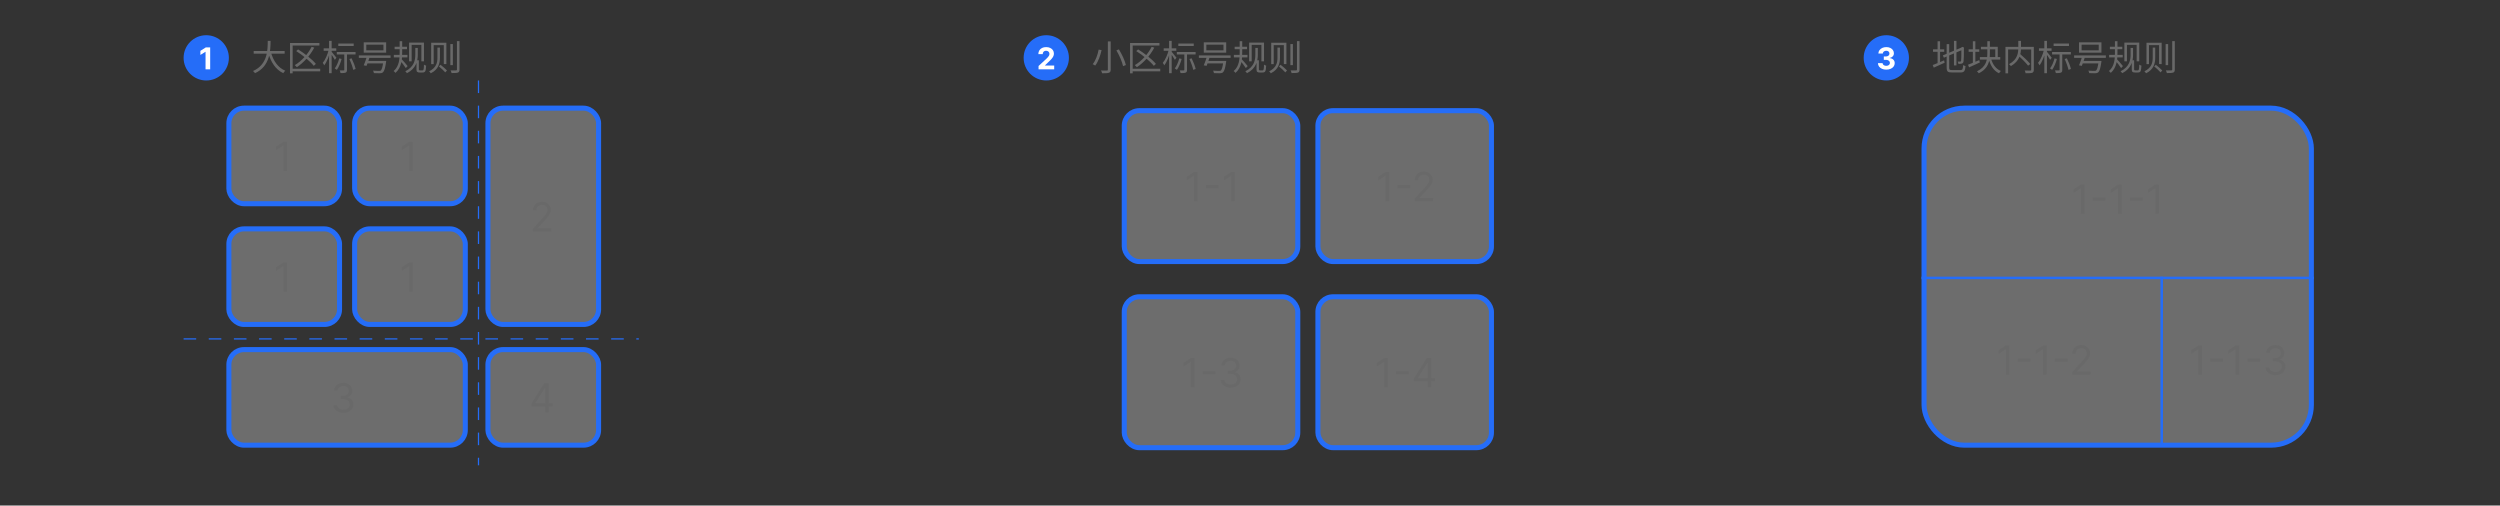 <svg width="994" height="201" viewBox="0 0 994 201" fill="none" xmlns="http://www.w3.org/2000/svg">
<rect x="0" y="0" width="994" height="201" fill="#333333" stroke="none"/>
<rect x="91" y="43" width="44" height="38" rx="6" fill="#D9D9D9" fill-opacity="0.35" stroke="#256DF8" stroke-width="2"/>
<rect x="447" y="44" width="69" height="60" rx="6" fill="#D9D9D9" fill-opacity="0.35" stroke="#256DF8" stroke-width="2"/>
<rect x="765" y="43" width="154" height="134" rx="16" fill="#D9D9D9" fill-opacity="0.35" stroke="#256DF8" stroke-width="2"/>
<rect x="141" y="43" width="44" height="38" rx="6" fill="#D9D9D9" fill-opacity="0.35" stroke="#256DF8" stroke-width="2"/>
<rect x="524" y="44" width="69" height="60" rx="6" fill="#D9D9D9" fill-opacity="0.35" stroke="#256DF8" stroke-width="2"/>
<rect x="194" y="139" width="44" height="38" rx="6" fill="#D9D9D9" fill-opacity="0.35" stroke="#256DF8" stroke-width="2"/>
<rect x="194" y="43" width="44" height="86" rx="6" fill="#D9D9D9" fill-opacity="0.35" stroke="#256DF8" stroke-width="2"/>
<rect x="91" y="91" width="44" height="38" rx="6" fill="#D9D9D9" fill-opacity="0.35" stroke="#256DF8" stroke-width="2"/>
<rect x="447" y="118" width="69" height="60" rx="6" fill="#D9D9D9" fill-opacity="0.35" stroke="#256DF8" stroke-width="2"/>
<rect x="141" y="91" width="44" height="38" rx="6" fill="#D9D9D9" fill-opacity="0.35" stroke="#256DF8" stroke-width="2"/>
<rect x="524" y="118" width="69" height="60" rx="6" fill="#D9D9D9" fill-opacity="0.35" stroke="#256DF8" stroke-width="2"/>
<rect x="91" y="139" width="94" height="38" rx="6" fill="#D9D9D9" fill-opacity="0.35" stroke="#256DF8" stroke-width="2"/>
<line x1="73" y1="134.75" x2="254" y2="134.75" stroke="#256DF8" stroke-width="0.5" stroke-dasharray="5 5"/>
<line x1="190.25" y1="32" x2="190.25" y2="185" stroke="#256DF8" stroke-width="0.5" stroke-dasharray="5 5"/>
<line x1="764" y1="110.5" x2="920" y2="110.5" stroke="#256DF8"/>
<path d="M114.077 56.364V68H112.668V57.841H112.599L109.759 59.727V58.295L112.668 56.364H114.077Z" fill="#696969"/>
<path d="M476.178 68.364V80H474.769V69.841H474.701L471.86 71.727V70.296L474.769 68.364H476.178ZM484.548 73.557V74.807H479.457V73.557H484.548ZM490.975 68.364V80H489.566V69.841H489.498L486.657 71.727V70.296L489.566 68.364H490.975Z" fill="#696969"/>
<path d="M828.78 73.364V85H827.371V74.841H827.303L824.462 76.727V75.296L827.371 73.364H828.78ZM837.149 78.557V79.807H832.058V78.557H837.149ZM843.577 73.364V85H842.168V74.841H842.099L839.259 76.727V75.296L842.168 73.364H843.577ZM851.946 78.557V79.807H846.855V78.557H851.946ZM858.374 73.364V85H856.964V74.841H856.896L854.055 76.727V75.296L856.964 73.364H858.374Z" fill="#696969"/>
<path d="M798.928 137.364V149H797.519V138.841H797.451L794.61 140.727V139.295L797.519 137.364H798.928ZM807.298 142.557V143.807H802.207V142.557H807.298ZM813.725 137.364V149H812.316V138.841H812.248L809.407 140.727V139.295L812.316 137.364H813.725ZM822.094 142.557V143.807H817.004V142.557H822.094ZM823.884 149V147.977L827.725 143.773C828.176 143.28 828.547 142.852 828.839 142.489C829.13 142.121 829.346 141.777 829.487 141.455C829.63 141.129 829.702 140.788 829.702 140.432C829.702 140.023 829.604 139.669 829.407 139.369C829.214 139.07 828.949 138.839 828.612 138.676C828.274 138.513 827.896 138.432 827.475 138.432C827.028 138.432 826.638 138.525 826.305 138.71C825.975 138.892 825.719 139.148 825.538 139.477C825.36 139.807 825.271 140.193 825.271 140.636H823.93C823.93 139.955 824.087 139.356 824.401 138.841C824.716 138.326 825.144 137.924 825.685 137.636C826.231 137.348 826.843 137.205 827.521 137.205C828.202 137.205 828.807 137.348 829.333 137.636C829.86 137.924 830.272 138.312 830.572 138.801C830.871 139.29 831.021 139.833 831.021 140.432C831.021 140.86 830.943 141.278 830.788 141.688C830.636 142.093 830.371 142.545 829.992 143.045C829.617 143.542 829.096 144.148 828.43 144.864L825.816 147.659V147.75H831.225V149H823.884Z" fill="#696969"/>
<path d="M875.499 137.364V149H874.089V138.841H874.021L871.18 140.727V139.295L874.089 137.364H875.499ZM883.868 142.557V143.807H878.777V142.557H883.868ZM890.295 137.364V149H888.886V138.841H888.818L885.977 140.727V139.295L888.886 137.364H890.295ZM898.665 142.557V143.807H893.574V142.557H898.665ZM904.746 149.159C903.996 149.159 903.327 149.03 902.74 148.773C902.157 148.515 901.693 148.157 901.348 147.699C901.007 147.237 900.821 146.701 900.791 146.091H902.223C902.253 146.466 902.382 146.79 902.609 147.062C902.837 147.331 903.134 147.54 903.501 147.688C903.869 147.835 904.276 147.909 904.723 147.909C905.223 147.909 905.666 147.822 906.053 147.648C906.439 147.473 906.742 147.231 906.962 146.92C907.181 146.61 907.291 146.25 907.291 145.841C907.291 145.413 907.185 145.036 906.973 144.71C906.761 144.381 906.45 144.123 906.041 143.938C905.632 143.752 905.132 143.659 904.541 143.659H903.609V142.409H904.541C905.003 142.409 905.409 142.326 905.757 142.159C906.109 141.992 906.384 141.758 906.581 141.455C906.782 141.152 906.882 140.795 906.882 140.386C906.882 139.992 906.795 139.65 906.621 139.358C906.446 139.066 906.2 138.839 905.882 138.676C905.568 138.513 905.196 138.432 904.768 138.432C904.367 138.432 903.988 138.506 903.632 138.653C903.28 138.797 902.992 139.008 902.768 139.284C902.545 139.557 902.424 139.886 902.405 140.273H901.041C901.064 139.663 901.248 139.129 901.592 138.67C901.937 138.208 902.388 137.848 902.945 137.591C903.505 137.333 904.121 137.205 904.791 137.205C905.511 137.205 906.128 137.35 906.643 137.642C907.159 137.93 907.554 138.311 907.831 138.784C908.107 139.258 908.246 139.769 908.246 140.318C908.246 140.973 908.073 141.532 907.729 141.994C907.388 142.456 906.924 142.777 906.337 142.955V143.045C907.071 143.167 907.645 143.479 908.058 143.983C908.471 144.483 908.678 145.102 908.678 145.841C908.678 146.473 908.505 147.042 908.161 147.545C907.82 148.045 907.354 148.439 906.763 148.727C906.172 149.015 905.5 149.159 904.746 149.159Z" fill="#696969"/>
<path d="M552.327 68.364V80H550.918V69.841H550.849L548.009 71.727V70.296L550.918 68.364H552.327ZM560.696 73.557V74.807H555.605V73.557H560.696ZM562.486 80V78.977L566.327 74.773C566.777 74.28 567.149 73.852 567.44 73.489C567.732 73.121 567.948 72.776 568.088 72.454C568.232 72.129 568.304 71.788 568.304 71.432C568.304 71.023 568.205 70.669 568.009 70.369C567.815 70.07 567.55 69.839 567.213 69.676C566.876 69.513 566.497 69.432 566.077 69.432C565.63 69.432 565.24 69.525 564.906 69.71C564.577 69.892 564.321 70.148 564.139 70.477C563.961 70.807 563.872 71.193 563.872 71.636H562.531C562.531 70.954 562.688 70.356 563.003 69.841C563.317 69.326 563.745 68.924 564.287 68.636C564.832 68.349 565.444 68.204 566.122 68.204C566.804 68.204 567.408 68.349 567.935 68.636C568.461 68.924 568.874 69.312 569.173 69.801C569.473 70.29 569.622 70.833 569.622 71.432C569.622 71.86 569.545 72.278 569.389 72.688C569.238 73.093 568.973 73.546 568.594 74.046C568.219 74.542 567.698 75.148 567.031 75.864L564.418 78.659V78.75H569.827V80H562.486Z" fill="#696969"/>
<path d="M474.897 142.364V154H473.488V143.841H473.42L470.579 145.727V144.295L473.488 142.364H474.897ZM483.266 147.557V148.807H478.175V147.557H483.266ZM489.347 154.159C488.597 154.159 487.929 154.03 487.342 153.773C486.758 153.515 486.294 153.157 485.95 152.699C485.609 152.237 485.423 151.701 485.393 151.091H486.825C486.855 151.466 486.984 151.79 487.211 152.062C487.438 152.331 487.736 152.54 488.103 152.688C488.47 152.835 488.878 152.909 489.325 152.909C489.825 152.909 490.268 152.822 490.654 152.648C491.04 152.473 491.344 152.231 491.563 151.92C491.783 151.61 491.893 151.25 491.893 150.841C491.893 150.413 491.787 150.036 491.575 149.71C491.362 149.381 491.052 149.123 490.643 148.938C490.234 148.752 489.734 148.659 489.143 148.659H488.211V147.409H489.143C489.605 147.409 490.01 147.326 490.359 147.159C490.711 146.992 490.986 146.758 491.183 146.455C491.383 146.152 491.484 145.795 491.484 145.386C491.484 144.992 491.397 144.65 491.222 144.358C491.048 144.066 490.802 143.839 490.484 143.676C490.169 143.513 489.798 143.432 489.37 143.432C488.969 143.432 488.59 143.506 488.234 143.653C487.881 143.797 487.594 144.008 487.37 144.284C487.147 144.557 487.025 144.886 487.006 145.273H485.643C485.665 144.663 485.849 144.129 486.194 143.67C486.539 143.208 486.989 142.848 487.546 142.591C488.107 142.333 488.722 142.205 489.393 142.205C490.112 142.205 490.73 142.35 491.245 142.642C491.76 142.93 492.156 143.311 492.433 143.784C492.709 144.258 492.847 144.769 492.847 145.318C492.847 145.973 492.675 146.532 492.33 146.994C491.989 147.456 491.525 147.777 490.938 147.955V148.045C491.673 148.167 492.247 148.479 492.66 148.983C493.073 149.483 493.279 150.102 493.279 150.841C493.279 151.473 493.107 152.042 492.762 152.545C492.421 153.045 491.955 153.439 491.364 153.727C490.773 154.015 490.101 154.159 489.347 154.159Z" fill="#696969"/>
<path d="M551.764 142.364V154H550.355V143.841H550.287L547.446 145.727V144.295L550.355 142.364H551.764ZM560.134 147.557V148.807H555.043V147.557H560.134ZM562.197 151.614V150.455L567.311 142.364H568.152V144.159H567.584L563.72 150.273V150.364H570.607V151.614H562.197ZM567.675 154V151.261V150.722V142.364H569.016V154H567.675Z" fill="#696969"/>
<path d="M164.077 56.364V68H162.668V57.841H162.599L159.759 59.727V58.295L162.668 56.364H164.077Z" fill="#696969"/>
<path d="M211.861 92V90.977L215.702 86.773C216.152 86.28 216.524 85.852 216.815 85.489C217.107 85.121 217.323 84.776 217.463 84.454C217.607 84.129 217.679 83.788 217.679 83.432C217.679 83.023 217.58 82.669 217.384 82.369C217.19 82.07 216.925 81.839 216.588 81.676C216.251 81.513 215.872 81.432 215.452 81.432C215.005 81.432 214.615 81.525 214.281 81.71C213.952 81.892 213.696 82.148 213.514 82.477C213.336 82.807 213.247 83.193 213.247 83.636H211.906C211.906 82.954 212.063 82.356 212.378 81.841C212.692 81.326 213.12 80.924 213.662 80.636C214.207 80.349 214.819 80.204 215.497 80.204C216.179 80.204 216.783 80.349 217.31 80.636C217.836 80.924 218.249 81.312 218.548 81.801C218.848 82.29 218.997 82.833 218.997 83.432C218.997 83.86 218.92 84.278 218.764 84.688C218.613 85.093 218.348 85.546 217.969 86.046C217.594 86.542 217.073 87.148 216.406 87.864L213.793 90.659V90.75H219.202V92H211.861Z" fill="#696969"/>
<path d="M136.543 164.159C135.793 164.159 135.124 164.03 134.537 163.773C133.954 163.515 133.49 163.157 133.145 162.699C132.804 162.237 132.618 161.701 132.588 161.091H134.02C134.05 161.466 134.179 161.79 134.406 162.062C134.634 162.331 134.931 162.54 135.298 162.688C135.666 162.835 136.073 162.909 136.52 162.909C137.02 162.909 137.463 162.822 137.849 162.648C138.236 162.473 138.539 162.231 138.759 161.92C138.978 161.61 139.088 161.25 139.088 160.841C139.088 160.413 138.982 160.036 138.77 159.71C138.558 159.381 138.247 159.123 137.838 158.938C137.429 158.752 136.929 158.659 136.338 158.659H135.406V157.409H136.338C136.8 157.409 137.205 157.326 137.554 157.159C137.906 156.992 138.181 156.758 138.378 156.455C138.579 156.152 138.679 155.795 138.679 155.386C138.679 154.992 138.592 154.65 138.418 154.358C138.243 154.066 137.997 153.839 137.679 153.676C137.365 153.513 136.993 153.432 136.565 153.432C136.164 153.432 135.785 153.506 135.429 153.653C135.077 153.797 134.789 154.008 134.565 154.284C134.342 154.557 134.221 154.886 134.202 155.273H132.838C132.861 154.663 133.045 154.129 133.389 153.67C133.734 153.208 134.185 152.848 134.741 152.591C135.302 152.333 135.918 152.205 136.588 152.205C137.308 152.205 137.925 152.35 138.44 152.642C138.955 152.93 139.351 153.311 139.628 153.784C139.904 154.258 140.043 154.769 140.043 155.318C140.043 155.973 139.87 156.532 139.526 156.994C139.185 157.456 138.721 157.777 138.134 157.955V158.045C138.868 158.167 139.442 158.479 139.855 158.983C140.268 159.483 140.474 160.102 140.474 160.841C140.474 161.473 140.302 162.042 139.957 162.545C139.616 163.045 139.151 163.439 138.56 163.727C137.969 164.015 137.296 164.159 136.543 164.159Z" fill="#696969"/>
<path d="M211.299 161.614V160.455L216.413 152.364H217.254V154.159H216.685L212.822 160.273V160.364H219.708V161.614H211.299ZM216.776 164V161.261V160.722V152.364H218.117V164H216.776Z" fill="#696969"/>
<path d="M164.077 104.364V116H162.668V105.841H162.599L159.759 107.727V106.295L162.668 104.364H164.077Z" fill="#696969"/>
<path d="M114.077 104.364V116H112.668V105.841H112.599L109.759 107.727V106.295L112.668 104.364H114.077Z" fill="#696969"/>
<circle cx="82" cy="23" r="9" fill="#256DF8"/>
<path d="M83.569 18.844V27.571H81.724V20.595H81.672L79.674 21.848V20.212L81.834 18.844H83.569Z" fill="white"/>
<circle cx="416" cy="23" r="9" fill="#256DF8"/>
<path d="M412.928 27.571V26.242L416.035 23.365C416.299 23.11 416.52 22.88 416.699 22.675C416.881 22.47 417.019 22.27 417.113 22.074C417.206 21.875 417.253 21.661 417.253 21.431C417.253 21.175 417.195 20.955 417.079 20.77C416.962 20.583 416.803 20.439 416.601 20.34C416.4 20.238 416.171 20.186 415.915 20.186C415.648 20.186 415.415 20.24 415.216 20.348C415.018 20.456 414.864 20.611 414.756 20.813C414.648 21.015 414.594 21.255 414.594 21.533H412.843C412.843 20.962 412.972 20.466 413.231 20.046C413.489 19.625 413.851 19.3 414.317 19.07C414.783 18.84 415.32 18.725 415.928 18.725C416.553 18.725 417.097 18.835 417.56 19.057C418.026 19.276 418.388 19.58 418.647 19.969C418.905 20.358 419.035 20.804 419.035 21.307C419.035 21.637 418.969 21.962 418.839 22.283C418.711 22.604 418.482 22.96 418.153 23.352C417.823 23.742 417.358 24.209 416.759 24.755L415.485 26.003V26.063H419.15V27.571H412.928Z" fill="white"/>
<circle cx="750" cy="23" r="9" fill="#256DF8"/>
<path d="M749.978 27.691C749.342 27.691 748.775 27.581 748.278 27.363C747.784 27.141 747.393 26.837 747.106 26.451C746.822 26.061 746.676 25.613 746.667 25.104H748.525C748.536 25.317 748.606 25.505 748.734 25.666C748.865 25.826 749.038 25.949 749.254 26.037C749.47 26.125 749.713 26.169 749.982 26.169C750.264 26.169 750.512 26.12 750.728 26.02C750.944 25.921 751.113 25.783 751.235 25.607C751.357 25.431 751.419 25.227 751.419 24.997C751.419 24.765 751.353 24.558 751.222 24.38C751.095 24.198 750.91 24.056 750.669 23.953C750.43 23.851 750.146 23.8 749.816 23.8H749.002V22.445H749.816C750.095 22.445 750.34 22.397 750.553 22.3C750.769 22.203 750.937 22.07 751.056 21.899C751.176 21.726 751.235 21.524 751.235 21.294C751.235 21.076 751.183 20.884 751.078 20.719C750.975 20.551 750.83 20.421 750.643 20.327C750.458 20.233 750.242 20.186 749.995 20.186C749.745 20.186 749.517 20.232 749.309 20.323C749.102 20.411 748.936 20.537 748.811 20.702C748.686 20.867 748.619 21.06 748.61 21.282H746.842C746.85 20.779 746.994 20.335 747.272 19.952C747.551 19.568 747.926 19.269 748.397 19.053C748.872 18.834 749.407 18.725 750.004 18.725C750.606 18.725 751.133 18.834 751.585 19.053C752.036 19.272 752.387 19.567 752.637 19.939C752.89 20.308 753.015 20.723 753.012 21.183C753.015 21.672 752.863 22.08 752.556 22.407C752.252 22.733 751.856 22.941 751.367 23.029V23.097C752.009 23.179 752.498 23.402 752.833 23.766C753.171 24.127 753.339 24.578 753.336 25.121C753.339 25.618 753.195 26.06 752.906 26.446C752.619 26.833 752.222 27.137 751.717 27.358C751.211 27.58 750.632 27.691 749.978 27.691Z" fill="white"/>
<line x1="859.5" y1="177" x2="859.5" y2="110" stroke="#256DF8"/>
<path d="M100.868 20.272H113.174V21.336H100.868V20.272ZM107.686 20.692C108.596 24.08 110.5 26.908 113.412 28.112C113.146 28.35 112.796 28.798 112.614 29.092C109.59 27.664 107.686 24.71 106.636 20.944L107.686 20.692ZM106.454 16.254H107.588C107.532 19.922 107.504 26.306 101.386 29.106C101.218 28.826 100.882 28.448 100.588 28.238C106.538 25.648 106.426 19.614 106.454 16.254ZM123.912 18.606L124.948 18.956C123.254 22.148 120.734 24.906 118.046 26.712C117.864 26.502 117.458 26.096 117.206 25.9C119.936 24.262 122.386 21.574 123.912 18.606ZM117.78 20.314L118.522 19.642C121.098 21.238 124.15 23.632 125.592 25.396L124.752 26.18C123.38 24.43 120.384 21.952 117.78 20.314ZM115.316 17.108H126.992V18.116H116.352V29.148H115.316V17.108ZM115.988 27.328L127.314 27.328V28.35L115.988 28.35V27.328ZM134.51 17.318H140.628V18.298H134.51V17.318ZM133.908 20.664H141.37V21.644H133.908V20.664ZM136.89 21.14H137.954V27.776C137.954 28.378 137.842 28.686 137.436 28.868C137.016 29.05 136.372 29.064 135.392 29.064C135.35 28.756 135.21 28.308 135.07 27.986C135.784 28.014 136.442 28.014 136.638 28C136.834 27.986 136.89 27.944 136.89 27.762V21.14ZM138.906 23.464L139.802 23.184C140.474 24.542 141.16 26.32 141.398 27.426L140.432 27.776C140.208 26.67 139.564 24.85 138.906 23.464ZM134.874 23.212L135.826 23.436C135.406 25.046 134.692 26.684 133.936 27.762C133.754 27.608 133.32 27.328 133.096 27.202C133.866 26.208 134.496 24.696 134.874 23.212ZM128.686 19.208L133.698 19.208V20.202L128.686 20.202V19.208ZM130.828 16.24L131.864 16.24V29.106H130.828V16.24ZM130.688 19.796L131.402 20.02C130.94 22.092 129.96 24.668 128.91 25.984C128.798 25.704 128.518 25.256 128.322 25.004C129.302 23.856 130.268 21.616 130.688 19.796ZM131.794 20.496C132.13 20.86 133.474 22.568 133.768 22.96L133.138 23.8C132.788 23.128 131.682 21.49 131.262 20.972L131.794 20.496ZM145.64 17.752V20.006H152.458V17.752H145.64ZM144.618 16.828H153.536V20.944H144.618V16.828ZM142.672 22.022H155.286V23.002H142.672V22.022ZM145.668 24.234H152.808V25.214H145.668V24.234ZM152.43 24.234H153.55C153.55 24.234 153.522 24.57 153.494 24.724C153.13 27.188 152.794 28.28 152.262 28.742C151.926 29.036 151.59 29.106 151.044 29.134C150.568 29.162 149.644 29.134 148.664 29.078C148.636 28.784 148.496 28.364 148.3 28.084C149.294 28.168 150.316 28.182 150.694 28.182C151.03 28.182 151.212 28.168 151.38 28.056C151.8 27.72 152.122 26.684 152.416 24.388L152.43 24.234ZM145.934 22.288L147.04 22.456C146.662 23.688 146.144 25.214 145.738 26.18L144.618 25.984C145.038 25.018 145.584 23.464 145.934 22.288ZM156.896 18.578L161.824 18.578V19.558L156.896 19.558V18.578ZM156.588 21.812L161.992 21.812V22.82L156.588 22.82V21.812ZM158.898 16.394H159.906V20.93C159.906 23.394 159.696 26.824 157.246 28.98C157.106 28.77 156.756 28.42 156.504 28.252C158.814 26.348 158.898 23.114 158.898 20.944V16.394ZM159.668 23.492C160.13 23.926 161.712 25.83 162.076 26.278L161.348 27.062C160.886 26.32 159.556 24.598 159.024 23.982L159.668 23.492ZM162.65 16.926H168.572V24.374H167.536V17.85H163.672V24.374H162.65V16.926ZM165.59 23.954H166.528V27.524C166.528 27.902 166.654 27.986 166.99 27.986H167.984C168.432 27.986 168.516 27.622 168.572 25.69C168.81 25.886 169.174 26.026 169.426 26.082C169.314 28.28 169.146 28.826 167.998 28.826H166.864C165.954 28.826 165.59 28.574 165.59 27.636V23.954ZM165.128 19.054H166.108V21.756C166.108 24.15 165.478 27.216 161.796 29.106C161.684 28.91 161.348 28.518 161.138 28.35C164.68 26.544 165.128 23.898 165.128 21.742V19.054ZM174.508 26.404L175.152 25.76C176.02 26.432 177.154 27.398 177.714 28.014L177.042 28.784C176.496 28.154 175.39 27.118 174.508 26.404ZM171.442 16.996L177.476 16.996V25.466H176.454V17.948L172.422 17.948V25.494L171.442 25.494V16.996ZM181.676 16.352H182.698V27.636C182.698 28.364 182.516 28.672 182.068 28.854C181.606 29.022 180.822 29.05 179.534 29.05C179.478 28.756 179.31 28.28 179.142 27.986C180.15 28.014 181.032 28 181.298 28C181.564 27.986 181.676 27.902 181.676 27.636V16.352ZM179.058 17.514H180.052V25.9H179.058V17.514ZM173.92 18.914L174.914 18.914V22.904C174.914 25.06 174.41 27.608 171.26 29.148C171.162 28.924 170.826 28.518 170.616 28.364C173.556 26.908 173.92 24.808 173.92 22.89V18.914Z" fill="#696969"/>
<path d="M440.482 16.45H441.616V27.664C441.616 28.448 441.406 28.756 440.902 28.924C440.398 29.106 439.53 29.134 438.2 29.134C438.144 28.826 437.948 28.336 437.766 28.028C438.802 28.07 439.81 28.056 440.09 28.042C440.384 28.042 440.482 27.944 440.482 27.664V16.45ZM443.87 20.02L444.878 19.628C446.096 21.602 447.286 24.164 447.65 25.858L446.53 26.306C446.194 24.654 445.06 22.022 443.87 20.02ZM436.814 19.726L437.99 19.922C437.528 21.98 436.716 24.514 435.442 26.082C435.19 25.886 434.728 25.634 434.448 25.522C435.694 24.038 436.464 21.616 436.814 19.726ZM457.912 18.606L458.948 18.956C457.254 22.148 454.734 24.906 452.046 26.712C451.864 26.502 451.458 26.096 451.206 25.9C453.936 24.262 456.386 21.574 457.912 18.606ZM451.78 20.314L452.522 19.642C455.098 21.238 458.15 23.632 459.592 25.396L458.752 26.18C457.38 24.43 454.384 21.952 451.78 20.314ZM449.316 17.108H460.992V18.116H450.352V29.148H449.316V17.108ZM449.988 27.328L461.314 27.328V28.35L449.988 28.35V27.328ZM468.51 17.318H474.628V18.298H468.51V17.318ZM467.908 20.664H475.37V21.644H467.908V20.664ZM470.89 21.14H471.954V27.776C471.954 28.378 471.842 28.686 471.436 28.868C471.016 29.05 470.372 29.064 469.392 29.064C469.35 28.756 469.21 28.308 469.07 27.986C469.784 28.014 470.442 28.014 470.638 28C470.834 27.986 470.89 27.944 470.89 27.762V21.14ZM472.906 23.464L473.802 23.184C474.474 24.542 475.16 26.32 475.398 27.426L474.432 27.776C474.208 26.67 473.564 24.85 472.906 23.464ZM468.874 23.212L469.826 23.436C469.406 25.046 468.692 26.684 467.936 27.762C467.754 27.608 467.32 27.328 467.096 27.202C467.866 26.208 468.496 24.696 468.874 23.212ZM462.686 19.208L467.698 19.208V20.202L462.686 20.202V19.208ZM464.828 16.24L465.864 16.24V29.106H464.828V16.24ZM464.688 19.796L465.402 20.02C464.94 22.092 463.96 24.668 462.91 25.984C462.798 25.704 462.518 25.256 462.322 25.004C463.302 23.856 464.268 21.616 464.688 19.796ZM465.794 20.496C466.13 20.86 467.474 22.568 467.768 22.96L467.138 23.8C466.788 23.128 465.682 21.49 465.262 20.972L465.794 20.496ZM479.64 17.752V20.006H486.458V17.752H479.64ZM478.618 16.828H487.536V20.944H478.618V16.828ZM476.672 22.022H489.286V23.002H476.672V22.022ZM479.668 24.234H486.808V25.214H479.668V24.234ZM486.43 24.234H487.55C487.55 24.234 487.522 24.57 487.494 24.724C487.13 27.188 486.794 28.28 486.262 28.742C485.926 29.036 485.59 29.106 485.044 29.134C484.568 29.162 483.644 29.134 482.664 29.078C482.636 28.784 482.496 28.364 482.3 28.084C483.294 28.168 484.316 28.182 484.694 28.182C485.03 28.182 485.212 28.168 485.38 28.056C485.8 27.72 486.122 26.684 486.416 24.388L486.43 24.234ZM479.934 22.288L481.04 22.456C480.662 23.688 480.144 25.214 479.738 26.18L478.618 25.984C479.038 25.018 479.584 23.464 479.934 22.288ZM490.896 18.578L495.824 18.578V19.558L490.896 19.558V18.578ZM490.588 21.812L495.992 21.812V22.82L490.588 22.82V21.812ZM492.898 16.394H493.906V20.93C493.906 23.394 493.696 26.824 491.246 28.98C491.106 28.77 490.756 28.42 490.504 28.252C492.814 26.348 492.898 23.114 492.898 20.944V16.394ZM493.668 23.492C494.13 23.926 495.712 25.83 496.076 26.278L495.348 27.062C494.886 26.32 493.556 24.598 493.024 23.982L493.668 23.492ZM496.65 16.926H502.572V24.374H501.536V17.85H497.672V24.374H496.65V16.926ZM499.59 23.954H500.528V27.524C500.528 27.902 500.654 27.986 500.99 27.986H501.984C502.432 27.986 502.516 27.622 502.572 25.69C502.81 25.886 503.174 26.026 503.426 26.082C503.314 28.28 503.146 28.826 501.998 28.826H500.864C499.954 28.826 499.59 28.574 499.59 27.636V23.954ZM499.128 19.054H500.108V21.756C500.108 24.15 499.478 27.216 495.796 29.106C495.684 28.91 495.348 28.518 495.138 28.35C498.68 26.544 499.128 23.898 499.128 21.742V19.054ZM508.508 26.404L509.152 25.76C510.02 26.432 511.154 27.398 511.714 28.014L511.042 28.784C510.496 28.154 509.39 27.118 508.508 26.404ZM505.442 16.996L511.476 16.996V25.466H510.454V17.948L506.422 17.948V25.494L505.442 25.494V16.996ZM515.676 16.352H516.698V27.636C516.698 28.364 516.516 28.672 516.068 28.854C515.606 29.022 514.822 29.05 513.534 29.05C513.478 28.756 513.31 28.28 513.142 27.986C514.15 28.014 515.032 28 515.298 28C515.564 27.986 515.676 27.902 515.676 27.636V16.352ZM513.058 17.514H514.052V25.9H513.058V17.514ZM507.92 18.914L508.914 18.914V22.904C508.914 25.06 508.41 27.608 505.26 29.148C505.162 28.924 504.826 28.518 504.616 28.364C507.556 26.908 507.92 24.808 507.92 22.89V18.914Z" fill="#696969"/>
<path d="M776.89 16.24H777.884V25.998H776.89V16.24ZM772.48 22.022L780.026 18.844L780.418 19.74L772.886 22.946L772.48 22.022ZM773.992 17.556H775V26.922C775 27.692 775.168 27.86 776.106 27.86C776.568 27.86 778.92 27.86 779.48 27.86C780.306 27.86 780.446 27.482 780.544 25.872C780.796 26.04 781.202 26.208 781.496 26.264C781.328 28.196 780.992 28.812 779.522 28.812C779.144 28.812 776.428 28.812 776.078 28.812C774.468 28.812 773.992 28.434 773.992 26.908V17.556ZM779.844 18.984H779.718L779.97 18.774L780.152 18.62L780.894 18.9L780.852 19.096C780.852 21.728 780.81 23.828 780.712 24.374C780.628 24.934 780.362 25.2 779.956 25.298C779.578 25.396 779.018 25.396 778.64 25.396C778.598 25.116 778.514 24.724 778.388 24.486C778.71 24.5 779.172 24.5 779.326 24.5C779.536 24.5 779.676 24.444 779.746 24.122C779.83 23.758 779.844 21.77 779.844 18.984ZM768.574 19.614H773.026V20.608H768.574V19.614ZM770.38 16.408H771.374V25.494H770.38V16.408ZM768.448 25.858C769.582 25.438 771.304 24.71 772.97 23.996L773.194 24.934C771.696 25.648 770.114 26.362 768.868 26.894L768.448 25.858ZM787.614 18.62H794.306V23.24H793.326V19.614H787.614V18.62ZM787.194 22.694H795.3V23.702H787.194V22.694ZM791.576 23.072C792.178 25.48 793.48 27.37 795.538 28.224C795.3 28.448 794.978 28.868 794.81 29.148C792.64 28.112 791.352 26.026 790.666 23.268L791.576 23.072ZM790.162 16.394H791.17V21.168C791.17 24.192 790.708 27.188 786.746 29.148C786.62 28.91 786.284 28.532 786.046 28.35C789.756 26.558 790.162 23.87 790.162 21.168V16.394ZM782.728 19.614H786.956V20.608H782.728V19.614ZM784.408 16.408H785.402V25.494L784.408 25.494V16.408ZM782.49 25.732C783.61 25.326 785.304 24.598 786.942 23.898L787.18 24.836C785.696 25.536 784.128 26.236 782.91 26.782L782.49 25.732ZM802.314 21.924L803.098 21.364C804.526 22.596 806.346 24.346 807.242 25.438L806.374 26.11C805.534 25.004 803.742 23.212 802.314 21.924ZM802.468 16.24H803.546V18.984C803.546 21.224 803.14 24.178 799.528 26.292C799.388 26.068 799.024 25.69 798.786 25.508C802.286 23.618 802.468 20.916 802.468 18.984V16.24ZM797.372 18.634L808.082 18.634V19.67H798.422V29.148H797.372V18.634ZM807.606 18.634H808.642V27.734C808.642 28.42 808.474 28.756 807.998 28.938C807.508 29.106 806.64 29.12 805.38 29.12C805.338 28.826 805.17 28.336 805.03 28.042C806.024 28.084 806.976 28.084 807.256 28.07C807.522 28.056 807.606 27.972 807.606 27.734V18.634ZM816.51 17.318H822.628V18.298H816.51V17.318ZM815.908 20.664H823.37V21.644H815.908V20.664ZM818.89 21.14H819.954V27.776C819.954 28.378 819.842 28.686 819.436 28.868C819.016 29.05 818.372 29.064 817.392 29.064C817.35 28.756 817.21 28.308 817.07 27.986C817.784 28.014 818.442 28.014 818.638 28C818.834 27.986 818.89 27.944 818.89 27.762V21.14ZM820.906 23.464L821.802 23.184C822.474 24.542 823.16 26.32 823.398 27.426L822.432 27.776C822.208 26.67 821.564 24.85 820.906 23.464ZM816.874 23.212L817.826 23.436C817.406 25.046 816.692 26.684 815.936 27.762C815.754 27.608 815.32 27.328 815.096 27.202C815.866 26.208 816.496 24.696 816.874 23.212ZM810.686 19.208H815.698V20.202H810.686V19.208ZM812.828 16.24H813.864V29.106H812.828V16.24ZM812.688 19.796L813.402 20.02C812.94 22.092 811.96 24.668 810.91 25.984C810.798 25.704 810.518 25.256 810.322 25.004C811.302 23.856 812.268 21.616 812.688 19.796ZM813.794 20.496C814.13 20.86 815.474 22.568 815.768 22.96L815.138 23.8C814.788 23.128 813.682 21.49 813.262 20.972L813.794 20.496ZM827.64 17.752V20.006H834.458V17.752H827.64ZM826.618 16.828H835.536V20.944H826.618V16.828ZM824.672 22.022L837.286 22.022V23.002L824.672 23.002V22.022ZM827.668 24.234L834.808 24.234V25.214L827.668 25.214V24.234ZM834.43 24.234H835.55C835.55 24.234 835.522 24.57 835.494 24.724C835.13 27.188 834.794 28.28 834.262 28.742C833.926 29.036 833.59 29.106 833.044 29.134C832.568 29.162 831.644 29.134 830.664 29.078C830.636 28.784 830.496 28.364 830.3 28.084C831.294 28.168 832.316 28.182 832.694 28.182C833.03 28.182 833.212 28.168 833.38 28.056C833.8 27.72 834.122 26.684 834.416 24.388L834.43 24.234ZM827.934 22.288L829.04 22.456C828.662 23.688 828.144 25.214 827.738 26.18L826.618 25.984C827.038 25.018 827.584 23.464 827.934 22.288ZM838.896 18.578L843.824 18.578V19.558L838.896 19.558V18.578ZM838.588 21.812L843.992 21.812V22.82L838.588 22.82V21.812ZM840.898 16.394H841.906V20.93C841.906 23.394 841.696 26.824 839.246 28.98C839.106 28.77 838.756 28.42 838.504 28.252C840.814 26.348 840.898 23.114 840.898 20.944V16.394ZM841.668 23.492C842.13 23.926 843.712 25.83 844.076 26.278L843.348 27.062C842.886 26.32 841.556 24.598 841.024 23.982L841.668 23.492ZM844.65 16.926H850.572V24.374H849.536V17.85H845.672V24.374H844.65V16.926ZM847.59 23.954H848.528V27.524C848.528 27.902 848.654 27.986 848.99 27.986H849.984C850.432 27.986 850.516 27.622 850.572 25.69C850.81 25.886 851.174 26.026 851.426 26.082C851.314 28.28 851.146 28.826 849.998 28.826H848.864C847.954 28.826 847.59 28.574 847.59 27.636V23.954ZM847.128 19.054H848.108V21.756C848.108 24.15 847.478 27.216 843.796 29.106C843.684 28.91 843.348 28.518 843.138 28.35C846.68 26.544 847.128 23.898 847.128 21.742V19.054ZM856.508 26.404L857.152 25.76C858.02 26.432 859.154 27.398 859.714 28.014L859.042 28.784C858.496 28.154 857.39 27.118 856.508 26.404ZM853.442 16.996H859.476V25.466H858.454V17.948H854.422V25.494H853.442V16.996ZM863.676 16.352H864.698V27.636C864.698 28.364 864.516 28.672 864.068 28.854C863.606 29.022 862.822 29.05 861.534 29.05C861.478 28.756 861.31 28.28 861.142 27.986C862.15 28.014 863.032 28 863.298 28C863.564 27.986 863.676 27.902 863.676 27.636V16.352ZM861.058 17.514H862.052V25.9H861.058V17.514ZM855.92 18.914H856.914V22.904C856.914 25.06 856.41 27.608 853.26 29.148C853.162 28.924 852.826 28.518 852.616 28.364C855.556 26.908 855.92 24.808 855.92 22.89V18.914Z" fill="#696969"/>
</svg>

